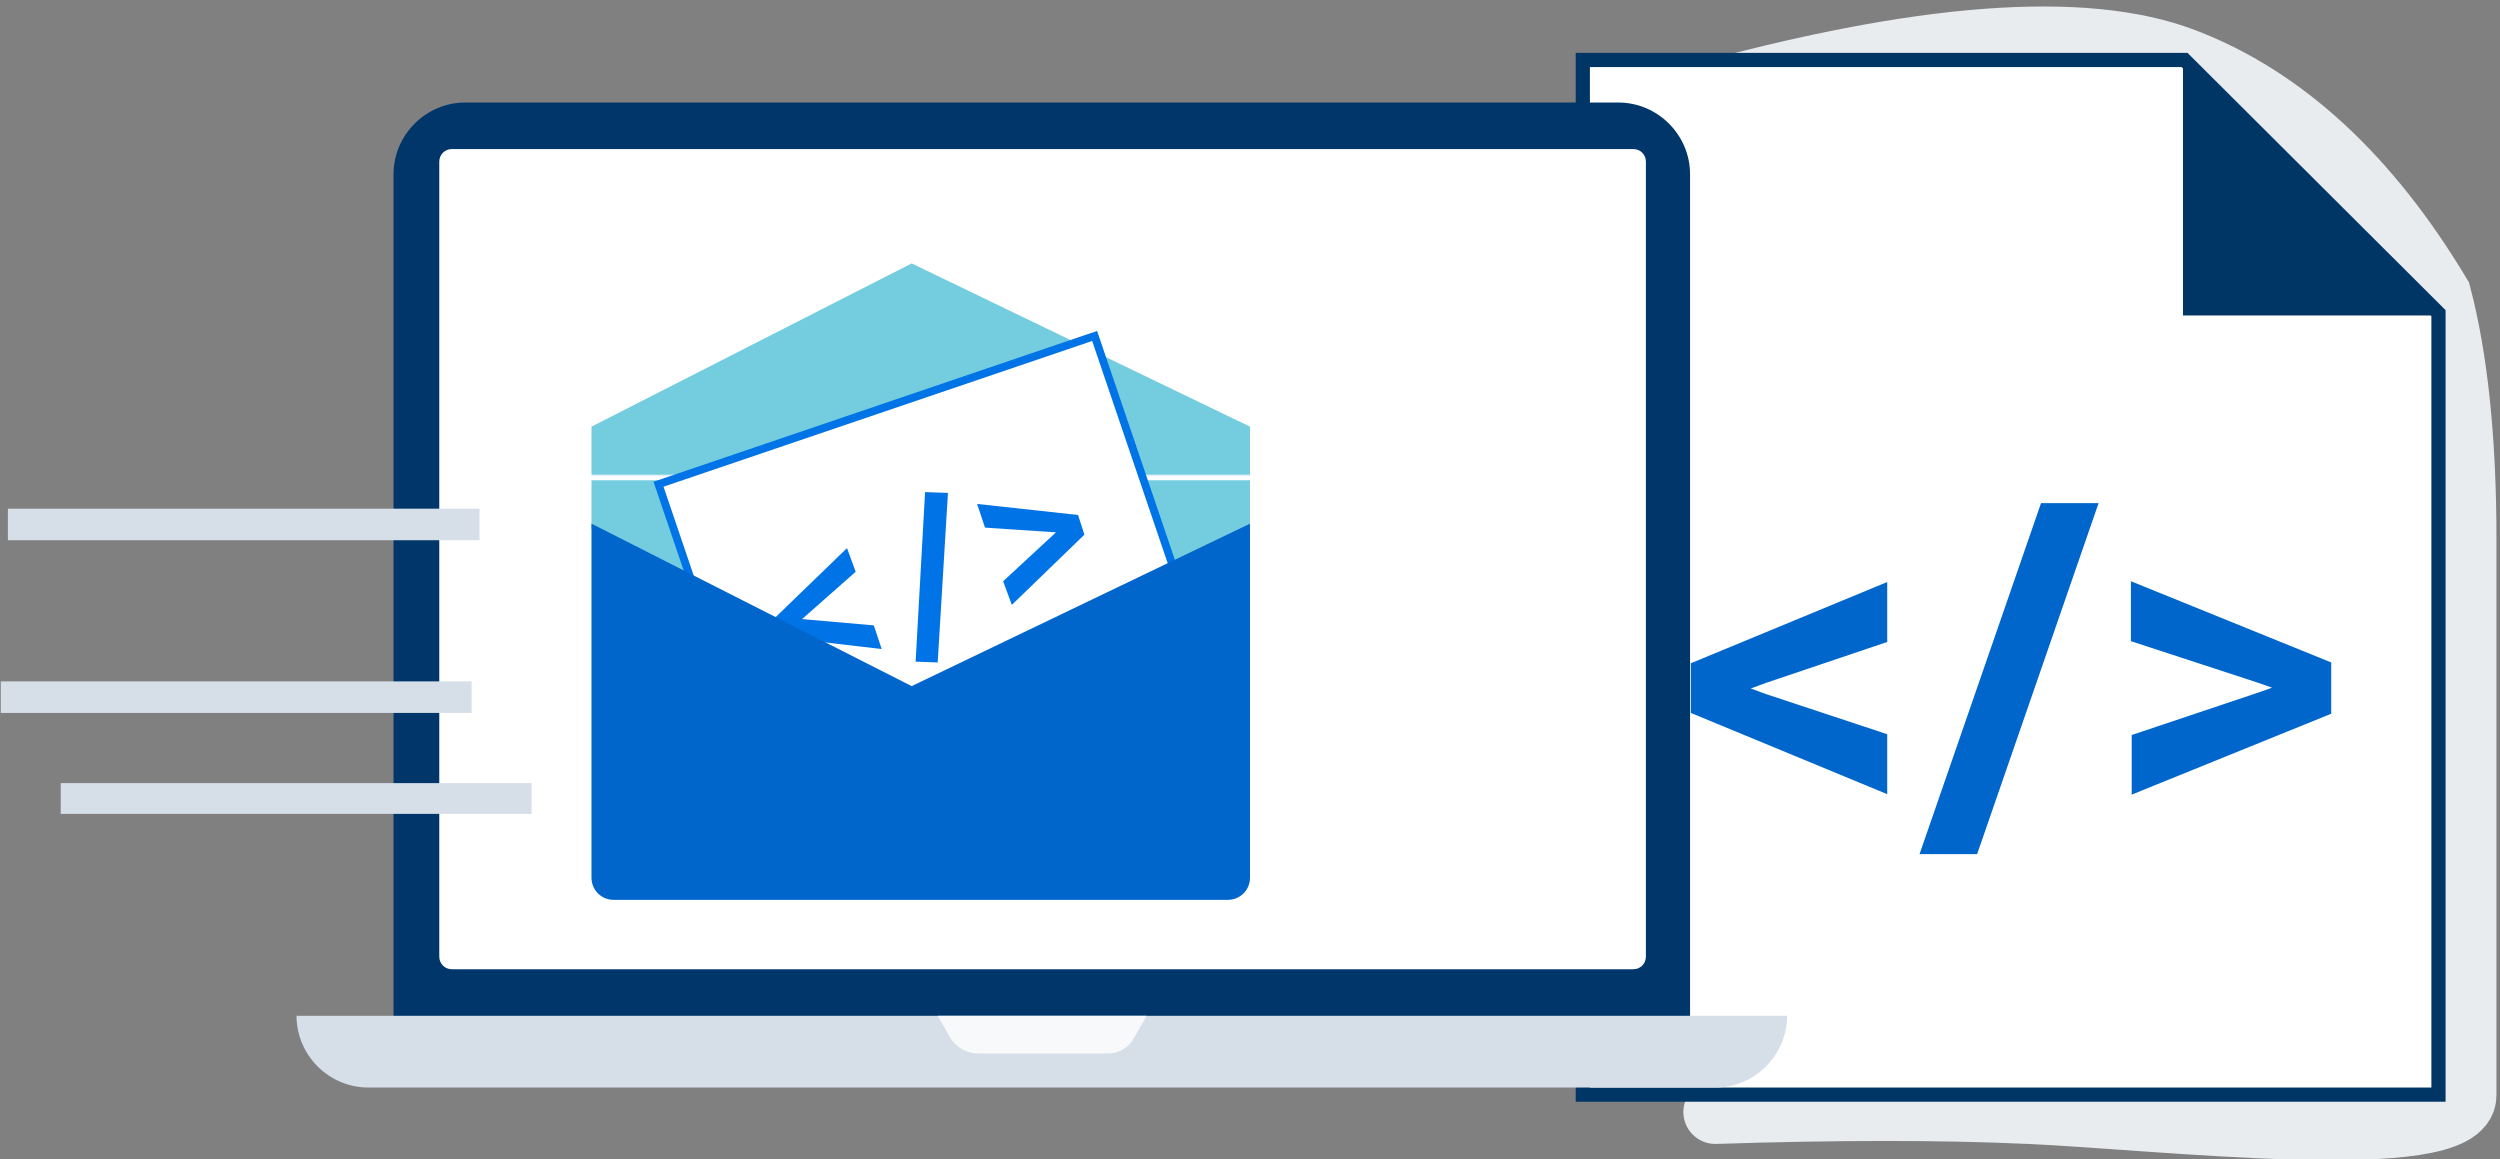 <?xml version="1.0" encoding="utf-8"?>
<svg version="1.1" xmlns="http://www.w3.org/2000/svg" xmlns:xlink="http://www.w3.org/1999/xlink" x="0px" y="0px"
	 viewBox="0 0 317 147" style="enable-background:new 0 0 317 147;" xml:space="preserve">
<rect x="0" y="0" width="317" height="147" fill="#808080" stroke="none"/>
<style type="text/css">
	.st0{fill:none;stroke:#E8ECEF;stroke-width:8.1;stroke-linecap:round;}
	.st1{fill-rule:evenodd;clip-rule:evenodd;fill:#FFFFFF;stroke:#003666;stroke-width:1.8;}
	.st2{fill:#0066CC;}
	.st3{fill-rule:evenodd;clip-rule:evenodd;fill:#003666;}
	.st4{fill:#00366A;}
	.st5{fill:#FFFFFF;}
	.st6{fill:#D6DEE8;}
	.st7{fill:#F7F9FA;}
	.st8{fill-rule:evenodd;clip-rule:evenodd;fill:#D6DEE8;}
	.st9{fill-rule:evenodd;clip-rule:evenodd;fill:#73CDDE;}
	.st10{fill-rule:evenodd;clip-rule:evenodd;fill:#E6F1FD;}
	.st11{fill-rule:evenodd;clip-rule:evenodd;fill:#FFFFFF;stroke:#0073E6;}
	.st12{fill-rule:evenodd;clip-rule:evenodd;fill:#0073E6;}
	.st13{fill-rule:evenodd;clip-rule:evenodd;fill:#0066CC;}
</style>
<g>
	<path class="st0" d="M214.4,12.4c29.1-8.1,49.9-9.6,62.5-4.8s23.4,14.8,32.4,29.8c2.1,8,3.2,18.3,3.2,30.9c0,18.9,0,32.5,0,45.7
		s0,17.5,0,24.9s-38.9,2.8-55.3,2.1c-10.9-0.5-24.2-0.5-39.7,0"/>
	<polygon class="st1" points="200.7,7.6 277,7.6 309.2,39.7 309.2,138.8 200.7,138.8 	"/>
	<path class="st2" d="M239.3,100.7v-7.6L223.9,88l-1.9-0.7l1.9-0.7l15.4-5.2v-7.6l-24.9,10.3v6.3L239.3,100.7z M250.7,108.3
		l15.4-44.5h-7.3l-15.4,44.5H250.7z M270.2,100.8l25.4-10.3V84l-25.4-10.3v7.6l16.2,5.3l1.7,0.6l-1.7,0.6l-16.1,5.4V100.8z"/>
	<polygon class="st3" points="276.8,7.6 309.2,40 276.8,40 	"/>
</g>
<g>
	<path class="st4" d="M214.4,131.8H49.9V22.1c0-5,4.1-9.1,9.1-9.1h146.2c5,0,9.1,4.1,9.1,9.1V131.8L214.4,131.8z"/>
	<path class="st5" d="M207.1,122.9H57.3c-0.9,0-1.6-0.7-1.6-1.6V20.5c0-0.9,0.7-1.6,1.6-1.6h149.8c0.9,0,1.6,0.7,1.6,1.6v100.8
		C208.7,122.2,208,122.9,207.1,122.9z"/>
	<path class="st6" d="M226.6,128.8h-189c0,5,4.1,9.1,9.1,9.1h170.8C222.5,137.9,226.6,133.8,226.6,128.8L226.6,128.8L226.6,128.8z"
		/>
	<path class="st7" d="M140.4,133.6h-16.3c-1.5,0-2.9-0.8-3.6-2l-1.6-2.8h26.5l-1.6,2.8C143.2,132.8,141.9,133.6,140.4,133.6z"/>
	<polygon class="st8" points="1,68.5 60.8,68.5 60.8,64.5 1,64.5 	"/>
	<polygon class="st8" points="0.1,90.4 59.8,90.4 59.8,86.4 0.1,86.4 	"/>
	<polygon class="st8" points="7.7,103.2 67.4,103.2 67.4,99.3 7.7,99.3 	"/>
</g>
<g>
	<polygon class="st9" points="158.5,60.9 158.5,67.1 115.6,87.7 75,67.1 75,60.9 	"/>
	<polygon class="st10" points="75,60.4 158.5,60.4 158.5,60.2 75,60.2 	"/>
	<polygon class="st9" points="158.5,60.2 158.5,54.1 115.6,33.4 75,54.1 75,60.2 	"/>
	<polygon class="st11" points="152.9,84.1 97.6,102.9 83.5,61.4 138.8,42.6 	"/>
	<g>
		<polygon class="st12" points="108.5,72.5 101.7,78.5 110.8,79.3 111.8,82.3 99,80.8 98.2,78.4 107.4,69.5 		"/>
		<polygon class="st12" points="116.1,83.9 117.3,62.4 120.2,62.5 118.9,84 		"/>
		<polygon class="st12" points="133.9,67.5 124.9,66.9 123.9,63.9 136.7,65.3 137.5,67.8 128.3,76.7 127.2,73.7 		"/>
	</g>
	<path class="st13" d="M158.5,66.4v44.9c0,1.6-1.3,2.8-2.8,2.8H77.8c-1.6,0-2.8-1.3-2.8-2.8V66.4L115.6,87L158.5,66.4z"/>
</g>
</svg>
